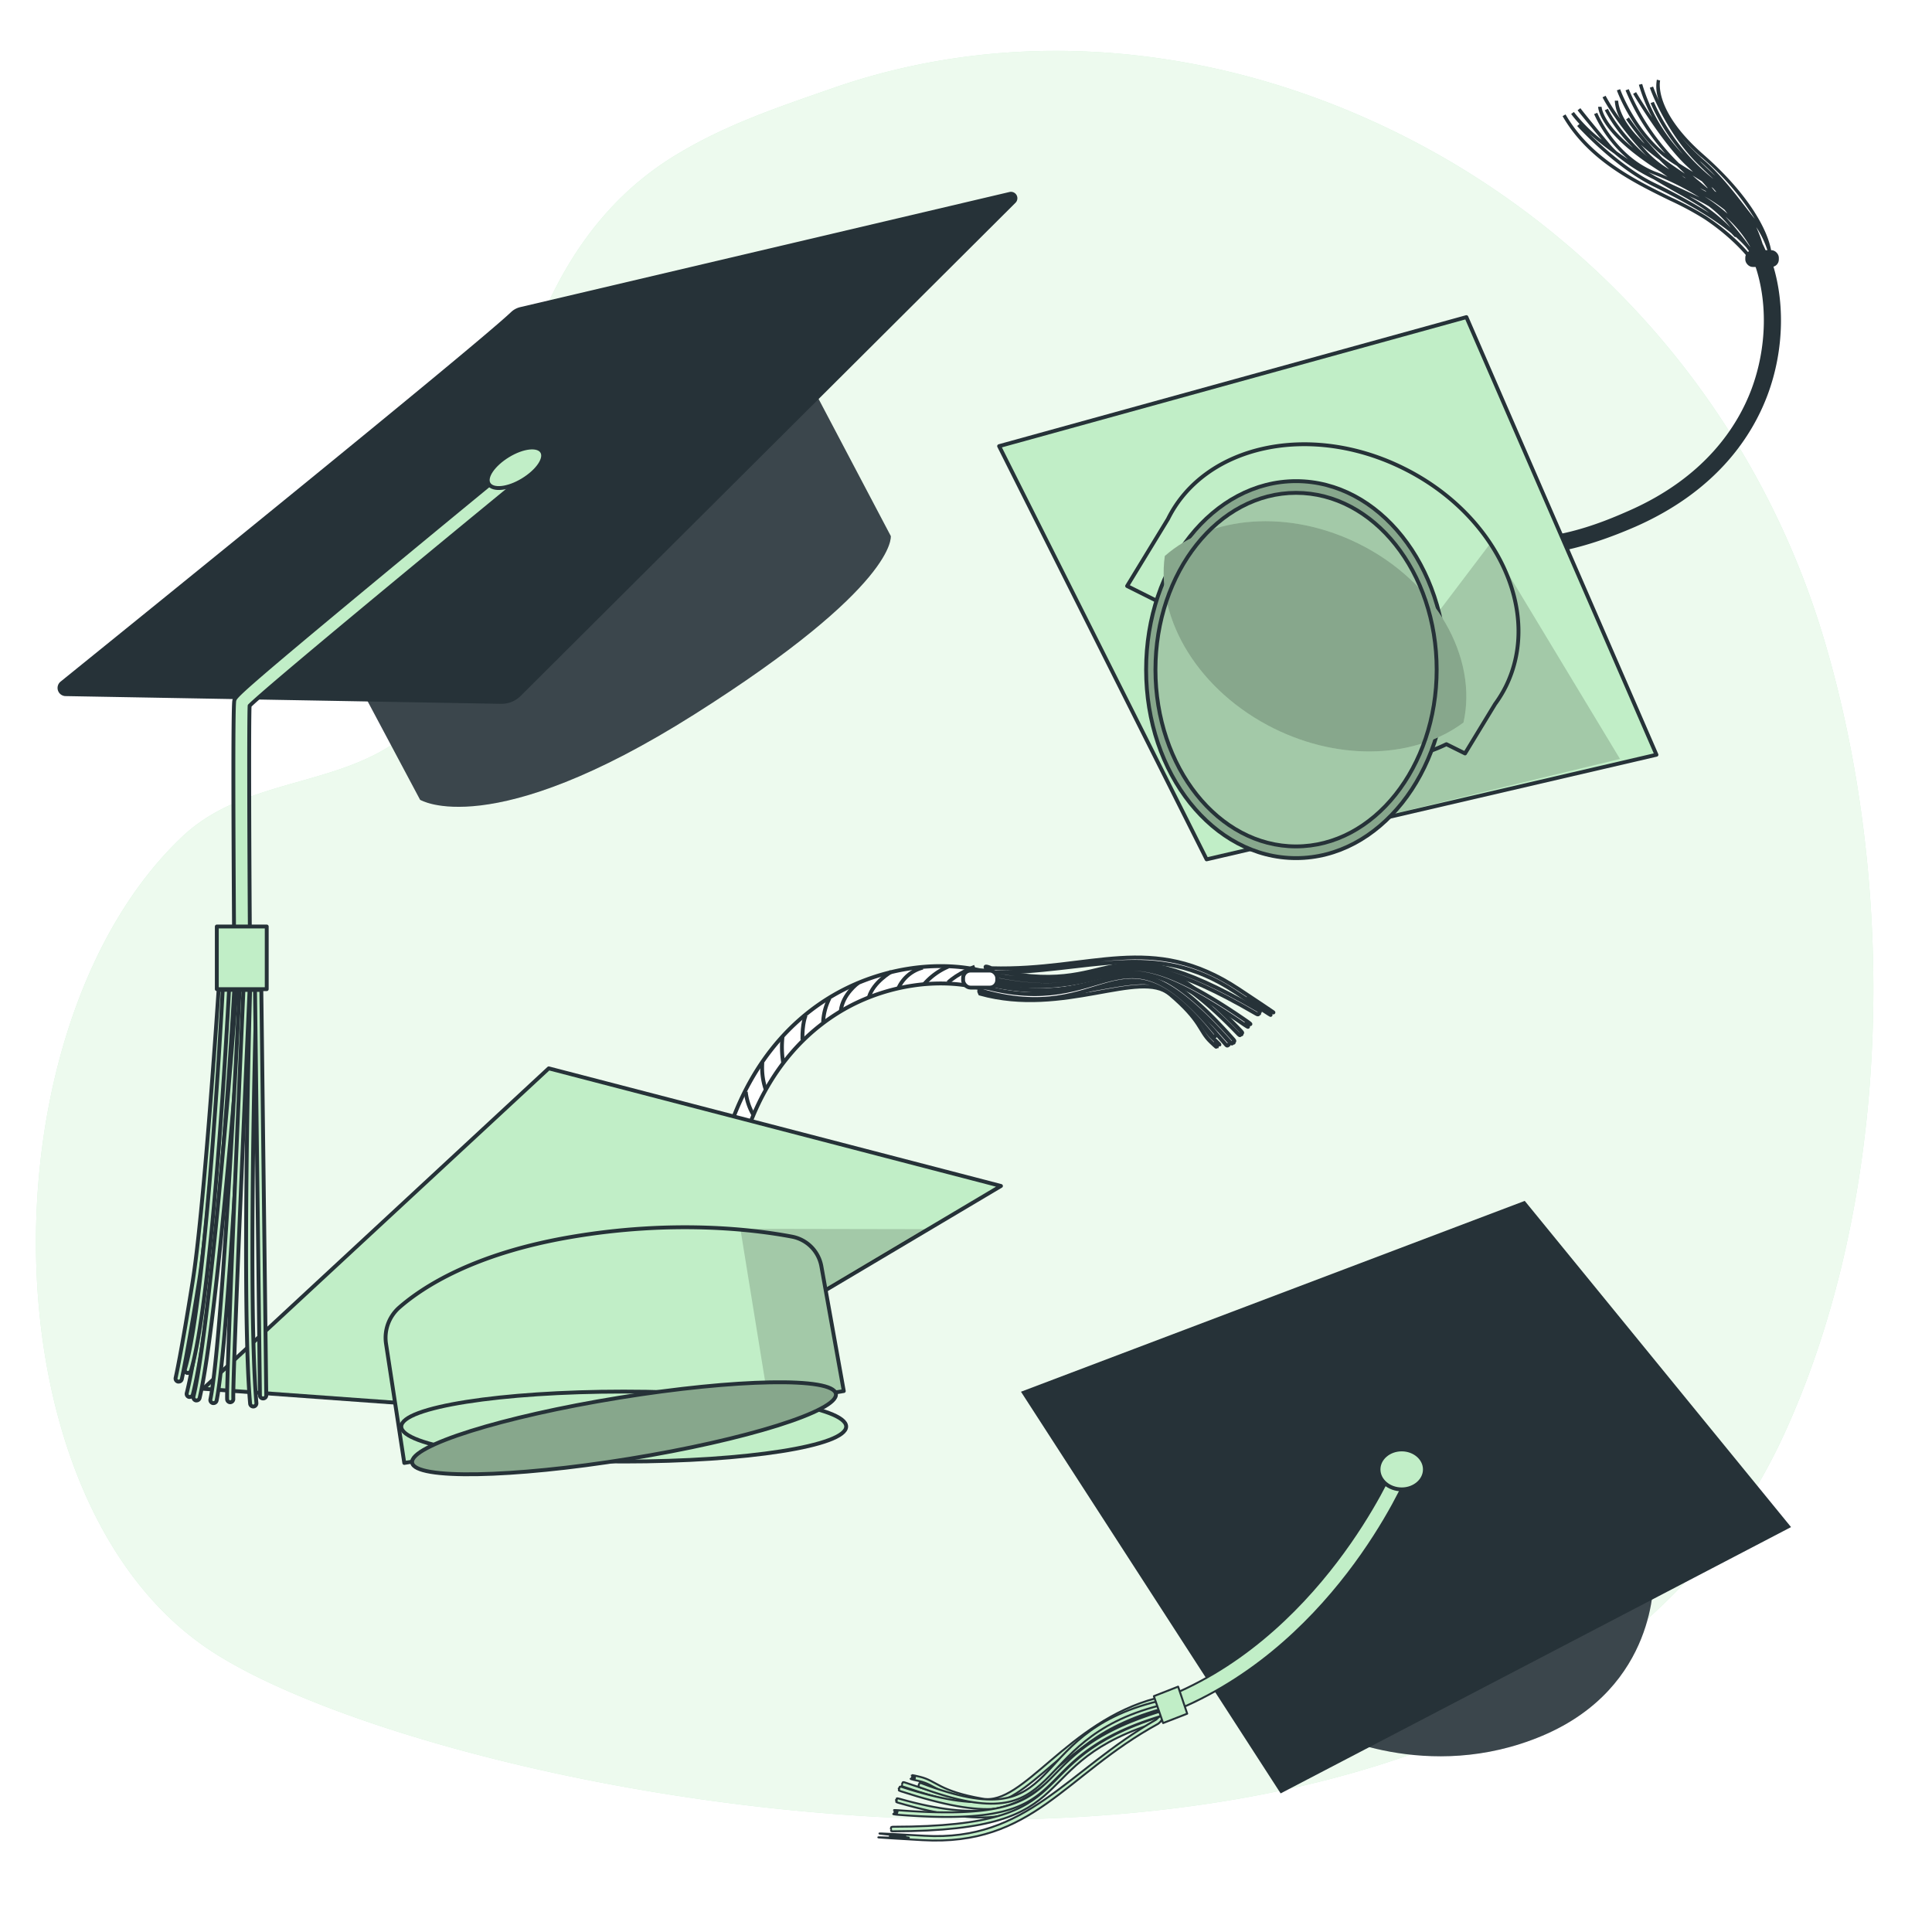 <svg class="animated" id="freepik_stories-graduation-hats" xmlns="http://www.w3.org/2000/svg" viewBox="0 0 500 500" version="1.1" xmlns:xlink="http://www.w3.org/1999/xlink" xmlns:svgjs="http://svgjs.com/svgjs"><style>svg#freepik_stories-graduation-hats:not(.animated) .animable {opacity: 0;}svg#freepik_stories-graduation-hats.animated #freepik--background-simple--inject-169 {animation: 1s 1 forwards cubic-bezier(.36,-0.01,.5,1.38) zoomOut;animation-delay: 0s;}svg#freepik_stories-graduation-hats.animated #freepik--Clouds--inject-169 {animation: 1s 1 forwards cubic-bezier(.36,-0.01,.5,1.38) zoomIn;animation-delay: 0s;}svg#freepik_stories-graduation-hats.animated #freepik--graduation-hat-4--inject-169 {animation: 1s 1 forwards cubic-bezier(.36,-0.01,.5,1.38) slideLeft;animation-delay: 0s;}svg#freepik_stories-graduation-hats.animated #freepik--graduation-hat-3--inject-169 {animation: 1s 1 forwards cubic-bezier(.36,-0.01,.5,1.38) slideLeft;animation-delay: 0s;}svg#freepik_stories-graduation-hats.animated #freepik--graduation-hat-2--inject-169 {animation: 1s 1 forwards cubic-bezier(.36,-0.01,.5,1.38) zoomOut;animation-delay: 0s;}svg#freepik_stories-graduation-hats.animated #freepik--graduation-hat-1--inject-169 {animation: 1s 1 forwards cubic-bezier(.36,-0.01,.5,1.38) slideRight;animation-delay: 0s;}            @keyframes zoomOut {                0% {                    opacity: 0;                    transform: scale(1.5);                }                100% {                    opacity: 1;                    transform: scale(1);                }            }                    @keyframes zoomIn {                0% {                    opacity: 0;                    transform: scale(0.5);                }                100% {                    opacity: 1;                    transform: scale(1);                }            }                    @keyframes slideLeft {                0% {                    opacity: 0;                    transform: translateX(-30px);                }                100% {                    opacity: 1;                    transform: translateX(0);                }            }                    @keyframes slideRight {                0% {                    opacity: 0;                    transform: translateX(30px);                }                100% {                    opacity: 1;                    transform: translateX(0);                }            }        .animator-hidden { display: none; }</style><g id="freepik--background-simple--inject-169" style="transform-origin: 247.064px 242.058px 0px;" class="animable"><path d="M461.65,371.33c27.81-60.47,29.68-141,10.48-205.64a214.78,214.78,0,0,0-95.79-123.3c-49.3-29.3-108.06-38-160.95-19.53-13.92,4.87-27.47,9.32-40.59,17.32C121,72.94,131.4,153.68,112.53,181.76c-15.88,23.63-46.24,16.67-65.37,34.77C-4.49,265.39-4.62,388.89,55,427.5,118.19,468.46,392.77,521.11,461.65,371.33Z" style="fill: rgb(193, 238, 199); transform-origin: 247.064px 242.058px 0px;" id="elrfbibwezv99" class="animable"></path><g id="elzot44boznfi"><path d="M461.65,371.33c27.81-60.47,29.68-141,10.48-205.64a214.78,214.78,0,0,0-95.79-123.3c-49.3-29.3-108.06-38-160.95-19.53-13.92,4.87-27.47,9.32-40.59,17.32C121,72.94,131.4,153.68,112.53,181.76c-15.88,23.63-46.24,16.67-65.37,34.77C-4.49,265.39-4.62,388.89,55,427.5,118.19,468.46,392.77,521.11,461.65,371.33Z" style="fill: rgb(255, 255, 255); opacity: 0.7; transform-origin: 247.064px 242.058px 0px;" class="animable"></path></g></g><g id="freepik--Clouds--inject-169" style="transform-origin: 258.47px 242.36px 0px;" class="animable animator-hidden"><path d="M347.43,286.79H480.75s-16-25.27-27.37-26.54c-5.3-.58-8.63,2.1-11.7,4.89A9.9,9.9,0,0,1,426,261.83a150,150,0,0,0-6.8-13.51" style="fill: none; stroke: rgb(38, 50, 56); stroke-linecap: round; stroke-linejoin: round; transform-origin: 414.09px 267.555px 0px;" id="elwy0les2l3ri" class="animable"></path><path d="M242,273.09c-5.31-.87-10.64-1.33-13.07-.25-5.7,2.53-16.27,14-16.27,14H341.27" style="fill: none; stroke: rgb(38, 50, 56); stroke-linecap: round; stroke-linejoin: round; transform-origin: 276.965px 279.525px 0px;" id="elbfx31af667" class="animable"></path><path d="M416.25,243.49c-7.64-12-18.32-23.73-31.31-24.93C357.56,216,351.86,248.88,345,252.67s-17.11-21.47-31.94-8.84-13.69,18.95-21.67,16.42-13.19-6.44-22.31,1.14a62,62,0,0,0-8.3,8.32,12.44,12.44,0,0,1-12.26,4.63" style="fill: none; stroke: rgb(38, 50, 56); stroke-linecap: round; stroke-linejoin: round; transform-origin: 332.385px 246.496px 0px;" id="elabx7i2rzyk" class="animable"></path><path d="M147.74,413.13c-3.94-5.08-8.91-9.31-14.68-9.84-15.4-1.42-18.6,17-22.45,19.19s-9.63-12.08-18-5S85,428.16,80.45,426.74s-7.41-3.62-12.54.64a34.62,34.62,0,0,0-4.67,4.68,7,7,0,0,1-6.9,2.6c-3.82-.83-9.06-1.7-11-.84-3.21,1.42-9.15,7.84-9.15,7.84H187s-9-14.21-15.4-14.92-7.7,7.1-13.47,5.68a81.76,81.76,0,0,0-7.71-15.59" style="fill: none; stroke: rgb(38, 50, 56); stroke-linecap: round; stroke-linejoin: round; transform-origin: 111.595px 422.436px 0px;" id="elkilg4xlj3bs" class="animable"></path><path d="M90.1,81.29H197.87s-9-14.21-15.39-14.92-7.7,7.1-13.48,5.68c0,0-8-22.93-21-28.14" style="fill: none; stroke: rgb(38, 50, 56); stroke-linecap: round; stroke-linejoin: round; transform-origin: 143.985px 62.6px 0px;" id="el1737husn22e" class="animable"></path><path d="M139.66,43.06c-11.73,2-14.67,17.13-18.13,19-3.85,2.14-9.62-12.07-18-5s-7.7,10.66-12.19,9.24S84,62.74,78.83,67a34.06,34.06,0,0,0-4.67,4.68,7,7,0,0,1-6.89,2.6c-3.83-.83-9.06-1.71-11-.84-3.2,1.42-9.15,7.84-9.15,7.84H84.29" style="fill: none; stroke: rgb(38, 50, 56); stroke-linecap: round; stroke-linejoin: round; transform-origin: 93.39px 62.17px 0px;" id="elwjdgdic0kf" class="animable"></path></g><g id="freepik--graduation-hat-4--inject-169" style="transform-origin: 345.412px 393.561px 0px;" class="animable"><path d="M342.91,448.05s26.42,13.78,56.28,1.15,28.72-40.78,28.72-40.78Z" style="fill: rgb(38, 50, 56); transform-origin: 385.413px 431.475px 0px;" id="elb0uwdq1nssd" class="animable"></path><g id="elnx1cjozf9ao"><path d="M342.91,448.05s26.42,13.78,56.28,1.15,28.72-40.78,28.72-40.78Z" style="fill: rgb(255, 255, 255); opacity: 0.1; transform-origin: 385.413px 431.475px 0px;" class="animable"></path></g><polygon points="394.6 310.79 264.23 360.18 331.43 464.13 463.52 395.21 394.6 310.79" style="fill: rgb(38, 50, 56); transform-origin: 363.875px 387.46px 0px;" id="eltqy0tltng5i" class="animable"></polygon><path d="M301,443.91l-1.41-3.84c41.9-15.39,61-60.13,61.24-60.58l3.77,1.58C363.81,383,344.57,427.91,301,443.91Z" style="fill: rgb(193, 238, 199); stroke: rgb(38, 50, 56); stroke-linecap: round; stroke-linejoin: round; stroke-width: 0.5px; transform-origin: 332.095px 411.7px 0px;" id="elvh5xy34qrj" class="animable"></path><path d="M368.76,380.28c0,2.86-2.7,5.17-6,5.17s-6-2.31-6-5.17,2.7-5.17,6-5.17S368.76,377.43,368.76,380.28Z" style="fill: rgb(193, 238, 199); stroke: rgb(38, 50, 56); stroke-linecap: round; stroke-linejoin: round; transform-origin: 362.76px 380.28px 0px;" id="el2k686ogzg0c" class="animable"></path><path d="M299.2,439.49c-22.9,6-34.39,27.93-44.94,26-11.36-2-11.79-4.61-16.18-5.66s-.53.11-1.42.13-.91-.18,0,.19-3.44-.21,1.13.77,4.7,3.69,16.66,5.64c11.16,1.82,22.21-19.85,45-26C300,440.3,299.89,439.92,299.2,439.49Z" style="fill: rgb(193, 238, 199); stroke: rgb(38, 50, 56); stroke-linecap: round; stroke-linejoin: round; stroke-width: 0.5px; transform-origin: 267.73px 453.079px 0px;" id="eld4vjbtmsakq" class="animable"></path><path d="M300,441.2c-38.56,9.94-20.93,35.64-65.76,20.12-.85-.29-.55.13-.77.29s-.13,0-.05.19-.3.37.41.61c44.76,15.31,28.61-9.28,66.44-20.08C300.16,442,300.08,441.58,300,441.2Z" style="fill: rgb(193, 238, 199); stroke: rgb(38, 50, 56); stroke-linecap: round; stroke-linejoin: round; stroke-width: 0.5px; transform-origin: 266.801px 454.248px 0px;" id="eljzl9clxsc6" class="animable"></path><path d="M300.34,442.73c-34.28,9.18-26.44,33-66.84,19.77-1.05-.34-.51.14-.78.29s-.17-.06-.05.19-.44.31.46.6c46,15,29.29-10.46,67.12-20.69C300.18,442.51,300.45,443.11,300.34,442.73Z" style="fill: rgb(193, 238, 199); stroke: rgb(38, 50, 56); stroke-linecap: round; stroke-linejoin: round; stroke-width: 0.5px; transform-origin: 266.457px 455.464px 0px;" id="elmdwhfi0cr6" class="animable"></path><path d="M300.48,443.29c-33.22,9.94-26.72,33.83-67.63,22.25-1.35-.38-.48.13-.81.27s-.23-.1,0,.17-.67.26.49.59c46.47,13.36,31-12.06,67.87-23.14C300.31,443.06,300.6,443.67,300.48,443.29Z" style="fill: rgb(193, 238, 199); stroke: rgb(38, 50, 56); stroke-linecap: round; stroke-linejoin: round; stroke-width: 0.5px; transform-origin: 266.169px 456.824px 0px;" id="elsdefid40sem" class="animable"></path><path d="M300.84,445.32c-.08-.38-.18-.76-.29-1.14-38.28,12-17.67,28.52-69.36,28.58-.88,0-.46.35-.64.51s-.08.07-.06.09c.37.35-.26.58.67.58C283.05,473.88,263.31,456.38,300.84,445.32Z" style="fill: rgb(193, 238, 199); stroke: rgb(38, 50, 56); stroke-linecap: round; stroke-linejoin: round; stroke-width: 0.5px; transform-origin: 265.642px 459.06px 0px;" id="el35sgmhhzkcc" class="animable"></path><path d="M300.46,444.08a2.52,2.52,0,0,0-.23-1.11c-39.11,12.07-17.75,29.28-67.32,25.55-3.78-.28.86.33-1.15.51-.09,0-.72-.16.26.09s-3,.29.95.59C282.44,473.46,262.1,455.75,300.46,444.08Z" style="fill: rgb(193, 238, 199); stroke: rgb(38, 50, 56); stroke-linecap: round; stroke-linejoin: round; stroke-width: 0.5px; transform-origin: 265.822px 456.596px 0px;" id="elss2rklxvvr" class="animable"></path><path d="M299.26,445c-23.34,13.39-33.43,31.63-60,30.09s1.5.44-6.05.2c-5.52-.18-1.52-.06-1.5-.06,14.43,1.19-21.62-.65,7,1s36.8-16.9,61-30.1C301.45,444.87,301.17,442.92,299.26,445Z" style="fill: rgb(193, 238, 199); stroke: rgb(38, 50, 56); stroke-linecap: round; stroke-linejoin: round; stroke-width: 0.5px; transform-origin: 264.085px 460.21px 0px;" id="elb2vzsuc7cmd" class="animable"></path><path d="M299.75,440.26c-35.83,8.58-22.92,35.76-61.15,21.29-.93-.35-.55.1-.79.25s-.15,0-.06.21-.34.32.42.6c39,14.34,26.36-12.08,61.85-21.21C299.94,441,299.85,440.65,299.75,440.26Z" style="fill: rgb(193, 238, 199); stroke: rgb(38, 50, 56); stroke-linecap: round; stroke-linejoin: round; stroke-width: 0.5px; transform-origin: 268.838px 453.525px 0px;" id="el23dyiixptoc" class="animable"></path><polygon points="304.9 436.5 307.25 443.5 301.01 445.93 298.62 438.96 304.9 436.5" style="fill: rgb(193, 238, 199); stroke: rgb(38, 50, 56); stroke-linecap: round; stroke-linejoin: round; stroke-width: 0.5px; transform-origin: 302.935px 441.215px 0px;" id="el6hgkerzosts" class="animable"></polygon></g><g id="freepik--graduation-hat-3--inject-169" style="transform-origin: 191.075px 314.912px 0px;" class="animable"><path d="M253.64,257.16c21.56,6,41.43-6.45,49.16.12,8.32,7.08,7.45,9.39,10.54,12.34s.48.16,1.22.57.66.58.11-.14,2.71,1.81-.55-1.17-2.09-5.25-10.94-12.55c-8.26-6.8-27.63,5.65-49.2-.22C253.34,256.11,253.28,256.48,253.64,257.16Z" style="fill: rgb(255, 255, 255); stroke: rgb(38, 50, 56); stroke-miterlimit: 10; transform-origin: 284.505px 262.614px 0px;" id="elcfls1xf6sh" class="animable"></path><path d="M253.82,255.4c36.28,10.24,34.1-19.18,63.38,14.88.55.64.5.16.76.13s.09.09.13-.14.42-.15,0-.69c-29.32-33.85-27.82-6-63.91-15.24C254,254.69,253.92,255,253.82,255.4Z" style="fill: rgb(255, 255, 255); stroke: rgb(38, 50, 56); stroke-miterlimit: 10; transform-origin: 286.053px 261.431px 0px;" id="elytiokj44fy" class="animable"></path><path d="M254.25,254c36,9.8,34.14-18,64.08,15.67.7.79.49.14.78.14s.11.13.13-.13.51-.05-.08-.72c-30.46-34.15-28.78-6.37-64.6-16A8.85,8.85,0,0,0,254.25,254Z" style="fill: rgb(255, 255, 255); stroke: rgb(38, 50, 56); stroke-miterlimit: 10; transform-origin: 286.85px 260.701px 0px;" id="elzty2ph5vios" class="animable"></path><path d="M254.4,253.45c35.74,8.63,34.56-18.47,65.92,14,.92.95.45.11.79.16s.14.19.11-.11.67.1-.12-.73c-31.64-33.06-31-5.89-66.38-14.39A6.64,6.64,0,0,0,254.4,253.45Z" style="fill: rgb(255, 255, 255); stroke: rgb(38, 50, 56); stroke-miterlimit: 10; transform-origin: 287.939px 258.887px 0px;" id="elpdgcyn8sfbb" class="animable"></path><path d="M255.24,250.64c-.12.35-.22.7-.31,1.07,37,8.44,27.88-13.93,70.18,10.65.72.42.54-.06.77-.11s.09,0,.09,0c-.13-.47.49-.36-.27-.8C283.23,236.73,291.2,259.47,255.24,250.64Z" style="fill: rgb(255, 255, 255); stroke: rgb(38, 50, 56); stroke-miterlimit: 10; transform-origin: 290.508px 256.012px 0px;" id="elhx8afyjtoq7" class="animable"></path><path d="M255,251.83a2.51,2.51,0,0,0-.34,1c37.74,8.77,28.31-14.51,67.07,12.16,3,2-.54-.68,1.19.13.08,0,.51.47-.18-.19s2.61,1.19-.48-.94C283.53,237.36,291.89,260.57,255,251.83Z" style="fill: rgb(255, 255, 255); stroke: rgb(38, 50, 56); stroke-miterlimit: 10; transform-origin: 289.132px 258.235px 0px;" id="el1pbn1ea4x36" class="animable"></path><path d="M256.35,251.69c25.47.17,42.25-8.95,63.23,4.95s-1-1.07,5.05,2.73l1.2.75C314.6,252.28,343.2,271,320.59,256s-38-4.7-64-5.42C254.75,249.79,254.43,250,256.35,251.69Z" style="fill: rgb(255, 255, 255); stroke: rgb(38, 50, 56); stroke-miterlimit: 10; transform-origin: 292.311px 255.239px 0px;" id="ely3uqkcbferk" class="animable"></path><path d="M253.56,256.27C287,266.33,289.34,238,313.71,268c.6.73.5.18.77.17s.11.09.15-.14.42-.1-.06-.69c-25-30.3-27.31-2.68-60.69-12.13C253.76,255.56,253.65,255.91,253.56,256.27Z" style="fill: rgb(255, 255, 255); stroke: rgb(38, 50, 56); stroke-miterlimit: 10; transform-origin: 284.185px 260.527px 0px;" id="elwdq8l6qf58" class="animable"></path><path d="M184.06,326.12a34.52,34.52,0,0,0,3.52,11.71c.17.33.31.61.4.83l4.16-1.71c-.12-.29-.29-.66-.51-1.1-7-14.23-1.5-32.56.56-39.46,6.26-21,18.54-31.14,27.74-36,10.33-5.43,22.67-7.23,33-4.82l1-4.38c-11.37-2.65-24.88-.7-36.13,5.21-10,5.24-23.25,16.19-30,38.67C183.62,309.36,183.2,319.29,184.06,326.12Z" style="fill: rgb(255, 255, 255); stroke: rgb(38, 50, 56); stroke-miterlimit: 10; transform-origin: 218.811px 294.345px 0px;" id="elb3uoo92kq9s" class="animable"></path><g id="eld4ghc47aztf"><rect x="249.25" y="251.18" width="8.83" height="4.41" rx="1.92" style="fill: rgb(255, 255, 255); stroke: rgb(38, 50, 56); stroke-miterlimit: 10; transform-origin: 253.665px 253.385px 0px; transform: rotate(-74.03deg);" class="animable"></rect></g><path d="M252.28,250.19s-4.56,1.76-6.92,4.1" style="fill: none; stroke: rgb(38, 50, 56); stroke-miterlimit: 10; transform-origin: 248.82px 252.24px 0px;" id="el39nbnjre4vl" class="animable"></path><path d="M245.4,250.16a17.18,17.18,0,0,0-6.26,4.56" style="fill: none; stroke: rgb(38, 50, 56); stroke-miterlimit: 10; transform-origin: 242.27px 252.44px 0px;" id="eldz6i3z59unh" class="animable"></path><path d="M238.8,250.43a9.53,9.53,0,0,0-6.24,5.18" style="fill: none; stroke: rgb(38, 50, 56); stroke-miterlimit: 10; transform-origin: 235.68px 253.02px 0px;" id="ellf2dix22tv" class="animable"></path><path d="M230.65,251.49S226,254.2,224.9,258" style="fill: none; stroke: rgb(38, 50, 56); stroke-miterlimit: 10; transform-origin: 227.775px 254.745px 0px;" id="el7yelpwab1zi" class="animable"></path><path d="M222.1,254.39s-4,2.85-4.5,7.19" style="fill: none; stroke: rgb(38, 50, 56); stroke-miterlimit: 10; transform-origin: 219.85px 257.985px 0px;" id="eltg5ss0wz1om" class="animable"></path><path d="M214.68,258.33a14.92,14.92,0,0,0-1.65,6.2" style="fill: none; stroke: rgb(38, 50, 56); stroke-miterlimit: 10; transform-origin: 213.855px 261.43px 0px;" id="elhpkweh3jj1f" class="animable"></path><path d="M208.5,262.79s-.91,2-.83,6.33" style="fill: none; stroke: rgb(38, 50, 56); stroke-miterlimit: 10; transform-origin: 208.083px 265.955px 0px;" id="el5ulbtsvgukj" class="animable"></path><path d="M202.54,268.09a24.85,24.85,0,0,0,.16,7" style="fill: none; stroke: rgb(38, 50, 56); stroke-miterlimit: 10; transform-origin: 202.533px 271.59px 0px;" id="el781crhdzwpw" class="animable"></path><path d="M197.29,275a17.52,17.52,0,0,0,.84,6.86" style="fill: none; stroke: rgb(38, 50, 56); stroke-miterlimit: 10; transform-origin: 197.684px 278.43px 0px;" id="el13r2em4o0tjb" class="animable"></path><path d="M193,282.56a14.92,14.92,0,0,0,2,6" style="fill: none; stroke: rgb(38, 50, 56); stroke-miterlimit: 10; transform-origin: 194px 285.56px 0px;" id="el5n7wil3cywp" class="animable"></path><polygon points="142.02 276.49 52.58 359.41 157.86 367.04 259.05 306.93 142.02 276.49" style="fill: rgb(193, 238, 199); stroke: rgb(38, 50, 56); stroke-linecap: round; stroke-linejoin: round; transform-origin: 155.815px 321.765px 0px;" id="elmjk3h2lxr28" class="animable"></polygon><g id="el5kockm19hkv"><polygon points="180.66 318 239.7 318.11 210.23 335.93 180.66 318" style="opacity: 0.16; transform-origin: 210.18px 326.965px 0px;" class="animable"></polygon></g><path d="M99.9,347.73l4.73,30.88L218.37,360l-5.8-32.29a9.52,9.52,0,0,0-7.63-7.67c-10-1.89-30.91-4.41-57.28.11-25,4.27-38.22,12.9-44.27,18.17A10.44,10.44,0,0,0,99.9,347.73Z" style="fill: rgb(193, 238, 199); transform-origin: 159.079px 348.111px 0px;" id="eljrja4kqf43" class="animable"></path><g id="el7x7fhxhdlib"><path d="M204.94,320c-3.32-.63-7.82-1.31-13.3-1.8l7.29,44.95L218.37,360l-5.8-32.29A9.52,9.52,0,0,0,204.94,320Z" style="opacity: 0.16; transform-origin: 205.005px 340.675px 0px;" class="animable"></path></g><path d="M99.9,347.73l4.73,30.88L218.37,360l-5.8-32.29a9.52,9.52,0,0,0-7.63-7.67c-10-1.89-30.91-4.41-57.28.11-25,4.27-38.22,12.9-44.27,18.17A10.44,10.44,0,0,0,99.9,347.73Z" style="fill: none; stroke: rgb(38, 50, 56); stroke-linecap: round; stroke-linejoin: round; transform-origin: 159.079px 348.111px 0px;" id="elyajgqrtxjzc" class="animable"></path><g id="elr2jf5yzkzgo"><ellipse cx="161.42" cy="369.19" rx="57.57" ry="9.05" style="fill: rgb(193, 238, 199); stroke: rgb(38, 50, 56); stroke-linecap: round; stroke-linejoin: round; transform-origin: 161.42px 369.19px 0px; transform: rotate(-9.22deg);" class="animable"></ellipse></g><path d="M216.33,360.73c.71,4.38-23.26,11.91-53.55,16.82s-55.41,5.36-56.12,1,23.26-11.91,53.55-16.82S215.62,356.36,216.33,360.73Z" style="fill: rgb(193, 238, 199); transform-origin: 161.495px 369.638px 0px;" id="elw0mxo6omrff" class="animable"></path><g id="ellqh5jkbt3mb"><path d="M216.33,360.73c.71,4.38-23.26,11.91-53.55,16.82s-55.41,5.36-56.12,1,23.26-11.91,53.55-16.82S215.62,356.36,216.33,360.73Z" style="opacity: 0.3; transform-origin: 161.495px 369.638px 0px;" class="animable"></path></g><path d="M216.33,360.73c.71,4.38-23.26,11.91-53.55,16.82s-55.41,5.36-56.12,1,23.26-11.91,53.55-16.82S215.62,356.36,216.33,360.73Z" style="fill: none; stroke: rgb(38, 50, 56); stroke-linecap: round; stroke-linejoin: round; transform-origin: 161.495px 369.638px 0px;" id="eldeaokovyon9" class="animable"></path></g><g id="freepik--graduation-hat-2--inject-169" style="transform-origin: 359.743px 121.51px 0px;" class="animable"><path d="M441.58,55.93a80.76,80.76,0,0,0-9-4.81c-9.32-4.56-20.92-10.24-27.42-21.51l-.76.45c6.62,11.5,18.36,17.24,27.79,21.85a78.77,78.77,0,0,1,8.86,4.76c8.55,5.69,12.44,11.41,12.48,11.47l.74-.5C454.15,67.4,450.29,61.73,441.58,55.93Z" style="fill: rgb(38, 50, 56); transform-origin: 429.335px 48.875px 0px;" id="el4ypn0wwvxgs" class="animable"></path><path d="M457.52,65.16c.06.43.11.84.13,1.21l.88,0a10.1,10.1,0,0,0-.13-1.28h0s0-.08,0-.12c-.91-5.48-5.88-14.75-17.57-25-13-11.38-11.21-19.05-11.19-19.13l-.85-.22a10.23,10.23,0,0,0,.56,5.45c-1-2.19-1.52-3.63-1.53-3.66l-.84.28c0,.12,4.05,11.52,12.55,19.89,1.31,1.28,2.54,2.45,3.71,3.55l.16.16A52.59,52.59,0,0,1,428,26.36l-.83.32A50.45,50.45,0,0,0,435.62,40,44.34,44.34,0,0,1,425,21.73l-.86.2a41.79,41.79,0,0,0,3.47,8.51c-2.45-3.64-4.16-6.54-4.19-6.6l-.77.45c.08.13,7.66,13,14.07,18.84.48.44.95.9,1.43,1.37q-1.83-1.09-3.63-2.25a58.48,58.48,0,0,1-13-19.17l-.83.3A57.49,57.49,0,0,0,431,39.75c-8.07-6.57-11.68-16.56-11.71-16.67l-.84.3c0,.12,4.36,12.1,14.15,18.67.46.31.93.59,1.39.89.66.65,1.34,1.3,2.06,2-2-1.31-4-2.71-5.83-4.09a82.85,82.85,0,0,1-8.65-10.45l-.74.5a78.21,78.21,0,0,0,4.84,6.31c-.37-.33-.72-.65-1-1-5.91-5.78-5.88-10.12-5.88-10.16h-.44l-.44,0a10.36,10.36,0,0,0,1.45,4.74,51.63,51.63,0,0,1-3.83-6l-.79.39c0,.07,3.33,6.59,11,14.79.21.22.42.4.63.61-7.5-6.56-10.21-12.35-10.24-12.42l-.81.37a39.47,39.47,0,0,0,7.32,9.75c-8-6.5-8.15-10.6-8.15-10.64h-.89c0,.19.11,4.78,9.26,12a78.64,78.64,0,0,0,7,4.88c.55.42,1.13.83,1.72,1.24-1.15-.52-2.2-1-3.08-1.29-10.46-4.08-15.09-15.16-15.13-15.28l-.82.34a33.87,33.87,0,0,0,8.78,11.67c-1-.66-1.95-1.33-2.9-2a20.49,20.49,0,0,1-1.78-1.85C410.32,29.77,409,28,409,28l-.71.53c0,.06,1.15,1.53,6.23,7.64a40.74,40.74,0,0,1-7.2-7.19l-.71.52a29,29,0,0,0,2.16,2.58l-.6.53c.1.11,9.54,10.61,19.71,15.62,7.16,3.53,14.64,7.56,20.15,12.1.61.65,1,1.06,1,1.07l.15-.12A32.66,32.66,0,0,1,451.91,64c1.71,2.3,2.89,4,2.92,4.08l.46-.28.32-.1a21.12,21.12,0,0,0-.84-2.22c.54,1,.83,1.61.85,1.64l.53-.22.14,0,.15.63.86-.19c-.14-.66-.29-1.29-.45-1.91l.3-.1a23.16,23.16,0,0,0-1-2.25,34.1,34.1,0,0,0-1.63-4.29A23.64,23.64,0,0,1,457.52,65.16ZM440.05,52.5c-.75-.47-1.74-1.06-2.9-1.73a42.61,42.61,0,0,1,5.08,2.61,31.32,31.32,0,0,1,5.66,5.53A45,45,0,0,0,440.05,52.5Zm1.1-1.65a37.21,37.21,0,0,1,5.19,3.47l.76,1A50.18,50.18,0,0,0,441.15,50.85Zm-.42-4.91.3.3,0,0Zm2.6,2.76c.3.34.59.68.88,1l-.41-.2-.9-1.1Zm-2.15.6.06,0,.42.38c-.57-.29-1.14-.62-1.71-1Zm-5.32-3.37-.66-.53,1.13.76Zm-.59.7Zm5-6a67.48,67.48,0,0,1,13.87,16c-.57-.68-1.38-1.73-2.17-2.75-2.6-3.39-6.54-8.51-10.64-12.14a55.52,55.52,0,0,1-6.5-6.56A53.5,53.5,0,0,0,440.22,40.62Zm-.1,1.31-.44-.45c.32.3.66.6,1,.91,1.07,1,2.14,2,3.17,3.12l0,0C442.65,44.37,441.42,43.21,440.12,41.93Zm-1.3,4,1.59,1c.52.58,1,1.18,1.53,1.77l-.24-.11c-.82-.72-1.68-1.45-2.59-2.18l-1.13-1ZM424.6,37.41a61.57,61.57,0,0,0,4.82,3.93c.82.83,1.68,1.67,2.57,2.49a26.71,26.71,0,0,1-5.7-4.54C425.7,38.65,425.14,38,424.6,37.41Zm8.1,8.79,0,0,0,0Zm-6.14-1.67c.48.23,1,.45,1.49.64a71.94,71.94,0,0,1,11.78,5.89c-1.24-.62-2.68-1.27-4.22-2-2.22-1-4.72-2.15-7.22-3.43Zm-15.43-10.1a74.87,74.87,0,0,0,6.63,5.33A47.47,47.47,0,0,0,428,46.42c2.5,1.51,4.86,2.88,6.89,4s3.61,2.08,4.71,2.77,1.91,1.28,2.77,1.94a149.36,149.36,0,0,0-14.08-7.74C421.22,44,414.52,37.81,411.13,34.43Zm35.42,21.63A31,31,0,0,1,453,63.94c-.12-.14-.23-.28-.35-.41A88.25,88.25,0,0,0,446.55,56.06Z" style="fill: rgb(38, 50, 56); transform-origin: 432.57px 44.35px 0px;" id="elftg5m2cfzz" class="animable"></path><path d="M393.6,143.73a33.68,33.68,0,0,1-11.85-2c-.35-.12-.64-.22-.86-.28l1.16-4.27c.29.08.67.2,1.13.36,14.73,5.05,31.94-2.53,38.42-5.38,19.69-8.68,28.1-21.9,31.69-31.46,4-10.74,4.27-23,.65-32.8l4.15-1.54c4,10.77,3.73,24.19-.66,35.89-3.88,10.36-12.94,24.66-34.05,34C410,142.1,400.36,143.73,393.6,143.73Z" style="fill: rgb(38, 50, 56); transform-origin: 420.903px 105.046px 0px;" id="ela8i6wapds8n" class="animable"></path><g id="el02tm7y2sbv38"><rect x="451.68" y="64.75" width="8.68" height="4.34" rx="1.92" style="fill: rgb(38, 50, 56); transform-origin: 456.02px 66.92px 0px; transform: rotate(-23.12deg);" class="animable"></rect></g><polygon points="379.5 82.07 258.57 115.46 312.27 222.4 428.69 195.33 379.5 82.07" style="fill: rgb(193, 238, 199); stroke: rgb(38, 50, 56); stroke-linecap: round; stroke-linejoin: round; transform-origin: 343.63px 152.235px 0px;" id="elfa8cqh5r0ho" class="animable"></polygon><g id="ely807hi343qh"><polygon points="385.45 140.41 419.25 196.41 357.46 211.37 385.45 140.41" style="opacity: 0.16; transform-origin: 388.355px 175.89px 0px;" class="animable"></polygon></g><path d="M363.2,121.18c-24.15-12-51.43-6.07-60.93,13.14L291.7,151.66l8,4c2.74,13.79,13.28,27.31,29.07,35.13s32.94,8,45.56,1.81l4.82,2.39,7.78-12.79a31.24,31.24,0,0,0,2.78-4.55C399.21,158.39,387.35,133.13,363.2,121.18Z" style="fill: rgb(193, 238, 199); transform-origin: 342.343px 155.973px 0px;" id="elarp9ai9i31" class="animable"></path><g id="elqhqrcw2l1sn"><path d="M385.68,140.66l-41.83,55.22c11,2.16,21.82.92,30.48-3.33l4.82,2.39,7.78-12.79a31.24,31.24,0,0,0,2.78-4.55C395.41,166.07,393.41,152.36,385.68,140.66Z" style="opacity: 0.16; transform-origin: 368.416px 168.791px 0px;" class="animable"></path></g><path d="M363.2,121.18c-24.15-12-51.43-6.07-60.93,13.14L291.7,151.66l8,4c2.74,13.79,13.28,27.31,29.07,35.13s32.94,8,45.56,1.81l4.82,2.39,7.78-12.79a31.24,31.24,0,0,0,2.78-4.55C399.21,158.39,387.35,133.13,363.2,121.18Z" style="fill: none; stroke: rgb(38, 50, 56); stroke-linecap: round; stroke-linejoin: round; transform-origin: 342.343px 155.973px 0px;" id="elbts1sh8r90l" class="animable"></path><g id="elv8wv7ggqhe"><ellipse cx="335.42" cy="173.3" rx="38.81" ry="48.78" style="fill: rgb(193, 238, 199); transform-origin: 335.42px 173.3px 0px; transform: rotate(-63.67deg);" class="animable"></ellipse></g><g id="elptbrwj7gm2a"><ellipse cx="335.42" cy="173.3" rx="38.81" ry="48.78" style="opacity: 0.3; transform-origin: 335.42px 173.3px 0px; transform: rotate(-63.67deg);" class="animable"></ellipse></g><g id="el1dhkzy19qqv"><ellipse cx="335.42" cy="173.3" rx="38.81" ry="48.78" style="fill: none; stroke: rgb(38, 50, 56); stroke-linecap: round; stroke-linejoin: round; transform-origin: 335.42px 173.3px 0px; transform: rotate(-63.67deg);" class="animable"></ellipse></g><g id="elxbx9n5pcs2q"><ellipse cx="335.42" cy="173.3" rx="36.39" ry="45.75" style="fill: rgb(193, 238, 199); transform-origin: 335.42px 173.3px 0px; transform: rotate(-63.67deg);" class="animable"></ellipse></g><g id="elr4irgq3fo8"><ellipse cx="335.42" cy="173.3" rx="36.39" ry="45.75" style="opacity: 0.16; transform-origin: 335.42px 173.3px 0px; transform: rotate(-63.67deg);" class="animable"></ellipse></g><path d="M351.57,140.68c-18.21-9-38.3-7.2-50.12,3.21-2.3,16.51,8.83,35,28.24,44.64,17.58,8.7,36.87,7.56,49.06-1.54C382.54,170.15,371.53,150.56,351.57,140.68Z" style="fill: rgb(193, 238, 199); transform-origin: 340.321px 164.679px 0px;" id="elfkg6sckaasd" class="animable"></path><g id="el336ys363y4k"><path d="M351.57,140.68c-18.21-9-38.3-7.2-50.12,3.21-2.3,16.51,8.83,35,28.24,44.64,17.58,8.7,36.87,7.56,49.06-1.54C382.54,170.15,371.53,150.56,351.57,140.68Z" style="opacity: 0.3; transform-origin: 340.321px 164.679px 0px;" class="animable"></path></g><g id="elq22zihk8lpb"><ellipse cx="335.42" cy="173.3" rx="36.39" ry="45.75" style="fill: none; stroke: rgb(38, 50, 56); stroke-linecap: round; stroke-linejoin: round; transform-origin: 335.42px 173.3px 0px; transform: rotate(-63.67deg);" class="animable"></ellipse></g></g><g id="freepik--graduation-hat-1--inject-169" style="transform-origin: 139.098px 206.822px 0px;" class="animable"><path d="M89.72,171.3l19,35.68s18.23,11.25,71-22.11,50.81-46.15,50.81-46.15L207.24,94.5Z" style="fill: rgb(38, 50, 56); transform-origin: 160.13px 151.653px 0px;" id="elwyih4vgbz6g" class="animable"></path><g id="elo4zuqsnkfra"><path d="M89.72,171.3l19,35.68s18.23,11.25,71-22.11,50.81-46.15,50.81-46.15L207.24,94.5Z" style="fill: rgb(255, 255, 255); opacity: 0.1; transform-origin: 160.13px 151.653px 0px;" class="animable"></path></g><path d="M132.28,80.75c-9.49,9-95.77,78.81-116.6,95.65A2.11,2.11,0,0,0,17,180.15l112.7,2a7,7,0,0,0,5-2L262.8,52.49a1.66,1.66,0,0,0-1.55-2.8L134.66,79.48A5.16,5.16,0,0,0,132.28,80.75Z" style="fill: rgb(38, 50, 56); transform-origin: 139.098px 115.897px 0px;" id="elvsjy9eekje" class="animable"></path><path d="M62.57,242.77a2.06,2.06,0,0,1-2-2c-.14-21.54-.33-57.9.07-59.47.24-1,.4-1.62,36.5-31.52,17.6-14.58,35.37-29.15,35.55-29.29a2,2,0,0,1,2.59,3.16c-26.52,21.74-66.31,54.63-70.68,59-.21,4.74-.08,36.76.06,58.12a2,2,0,0,1-2,2.06Z" style="fill: rgb(193, 238, 199); stroke: rgb(38, 50, 56); stroke-linecap: round; stroke-linejoin: round; transform-origin: 98.214px 181.429px 0px;" id="elp33c2acsuo" class="animable"></path><rect x="56.11" y="239.78" width="12.92" height="16.21" style="fill: rgb(193, 238, 199); stroke: rgb(38, 50, 56); stroke-linecap: round; stroke-linejoin: round; transform-origin: 62.57px 247.885px 0px;" id="elx9260gxsff" class="animable"></rect><path d="M56.57,256.19c-.5,7.64-3.92,58.16-6.73,75.61-3,18.78-4.37,24.7-4.38,24.76a.82.82,0,0,0,.61,1l.18,0a.82.82,0,0,0,.8-.64c0-.06,1.36-6,4.4-24.87,2.84-17.6,6.28-68.6,6.76-75.87Z" style="fill: rgb(193, 238, 199); stroke: rgb(38, 50, 56); stroke-linecap: round; stroke-linejoin: round; transform-origin: 51.822px 306.87px 0px;" id="el5ohyu0k735t" class="animable"></path><path d="M59,256.19c-.58,10-4.82,80.91-10.67,104.34a.81.81,0,0,0,.59,1,.69.69,0,0,0,.2,0,.82.82,0,0,0,.79-.63c5.91-23.64,10.17-95,10.72-104.74Z" style="fill: rgb(193, 238, 199); stroke: rgb(38, 50, 56); stroke-linecap: round; stroke-linejoin: round; transform-origin: 54.466px 308.849px 0px;" id="elfcr35gvfpjq" class="animable"></path><path d="M61.19,256.19c-.64,8.53-6.6,86.16-11.12,105.24a.83.83,0,0,0,.61,1,.58.58,0,0,0,.19,0,.81.81,0,0,0,.79-.63c4.57-19.29,10.58-97.71,11.17-105.62Z" style="fill: rgb(193, 238, 199); stroke: rgb(38, 50, 56); stroke-linecap: round; stroke-linejoin: round; transform-origin: 56.438px 309.309px 0px;" id="eluhsajy0idlh" class="animable"></path><path d="M62,256.19c-.47,9.73-4.48,90.68-7.54,105.93a.82.82,0,0,0,.64,1l.16,0a.82.82,0,0,0,.8-.66c3.13-15.6,7.1-96.37,7.58-106.26Z" style="fill: rgb(193, 238, 199); stroke: rgb(38, 50, 56); stroke-linecap: round; stroke-linejoin: round; transform-origin: 59.038px 309.655px 0px;" id="elka26mmfd9j" class="animable"></path><path d="M66.37,256.19H64.73c-.28,10-2.2,81.84,0,107.05a.82.82,0,0,0,.81.76h.07a.83.83,0,0,0,.75-.89C64.17,337.94,66.09,266,66.37,256.19Z" style="fill: rgb(193, 238, 199); stroke: rgb(38, 50, 56); stroke-linecap: round; stroke-linejoin: round; transform-origin: 65.028px 310.095px 0px;" id="el9gwzxdf2vzh" class="animable"></path><path d="M64.59,256.19H63c-.46,10.23-4.43,100.09-4.22,105.91a.81.81,0,0,0,.81.8h0a.83.83,0,0,0,.79-.86C60.17,356.34,64.18,265.43,64.59,256.19Z" style="fill: rgb(193, 238, 199); stroke: rgb(38, 50, 56); stroke-linecap: round; stroke-linejoin: round; transform-origin: 61.681px 309.545px 0px;" id="elauoidtt9b0v" class="animable"></path><path d="M66,256.19c.13,11.18,1.27,104.19,1.27,104.91a.82.82,0,0,0,.82.82h0a.82.82,0,0,0,.82-.82c0-.62-1.13-93-1.28-104.91Z" style="fill: rgb(193, 238, 199); stroke: rgb(38, 50, 56); stroke-linecap: round; stroke-linejoin: round; transform-origin: 67.455px 309.055px 0px;" id="el1jo4wdkhq88" class="animable"></path><path d="M57.64,256.19c-.52,9.82-4.45,80.18-9.78,98.12a.82.82,0,0,0,.55,1,.67.67,0,0,0,.24,0,.82.82,0,0,0,.78-.59c5.46-18.41,9.33-88.71,9.85-98.59Z" style="fill: rgb(193, 238, 199); stroke: rgb(38, 50, 56); stroke-linecap: round; stroke-linejoin: round; transform-origin: 53.555px 305.725px 0px;" id="el72gt1c1zyc9" class="animable"></path><path d="M140.3,116.9c1.06,1.76-1.16,5-5,7.34s-7.74,2.73-8.81,1,1.16-5,5-7.35S139.23,115.13,140.3,116.9Z" style="fill: rgb(193, 238, 199); stroke: rgb(38, 50, 56); stroke-linecap: round; stroke-linejoin: round; transform-origin: 133.393px 121.058px 0px;" id="el0zhsje1xot1" class="animable"></path></g><defs>     <filter id="active" height="200%">         <feMorphology in="SourceAlpha" result="DILATED" operator="dilate" radius="2"></feMorphology>                <feFlood flood-color="#32DFEC" flood-opacity="1" result="PINK"></feFlood>        <feComposite in="PINK" in2="DILATED" operator="in" result="OUTLINE"></feComposite>        <feMerge>            <feMergeNode in="OUTLINE"></feMergeNode>            <feMergeNode in="SourceGraphic"></feMergeNode>        </feMerge>    </filter>    <filter id="hover" height="200%">        <feMorphology in="SourceAlpha" result="DILATED" operator="dilate" radius="2"></feMorphology>                <feFlood flood-color="#ff0000" flood-opacity="0.5" result="PINK"></feFlood>        <feComposite in="PINK" in2="DILATED" operator="in" result="OUTLINE"></feComposite>        <feMerge>            <feMergeNode in="OUTLINE"></feMergeNode>            <feMergeNode in="SourceGraphic"></feMergeNode>        </feMerge>            <feColorMatrix type="matrix" values="0   0   0   0   0                0   1   0   0   0                0   0   0   0   0                0   0   0   1   0 "></feColorMatrix>    </filter></defs></svg>